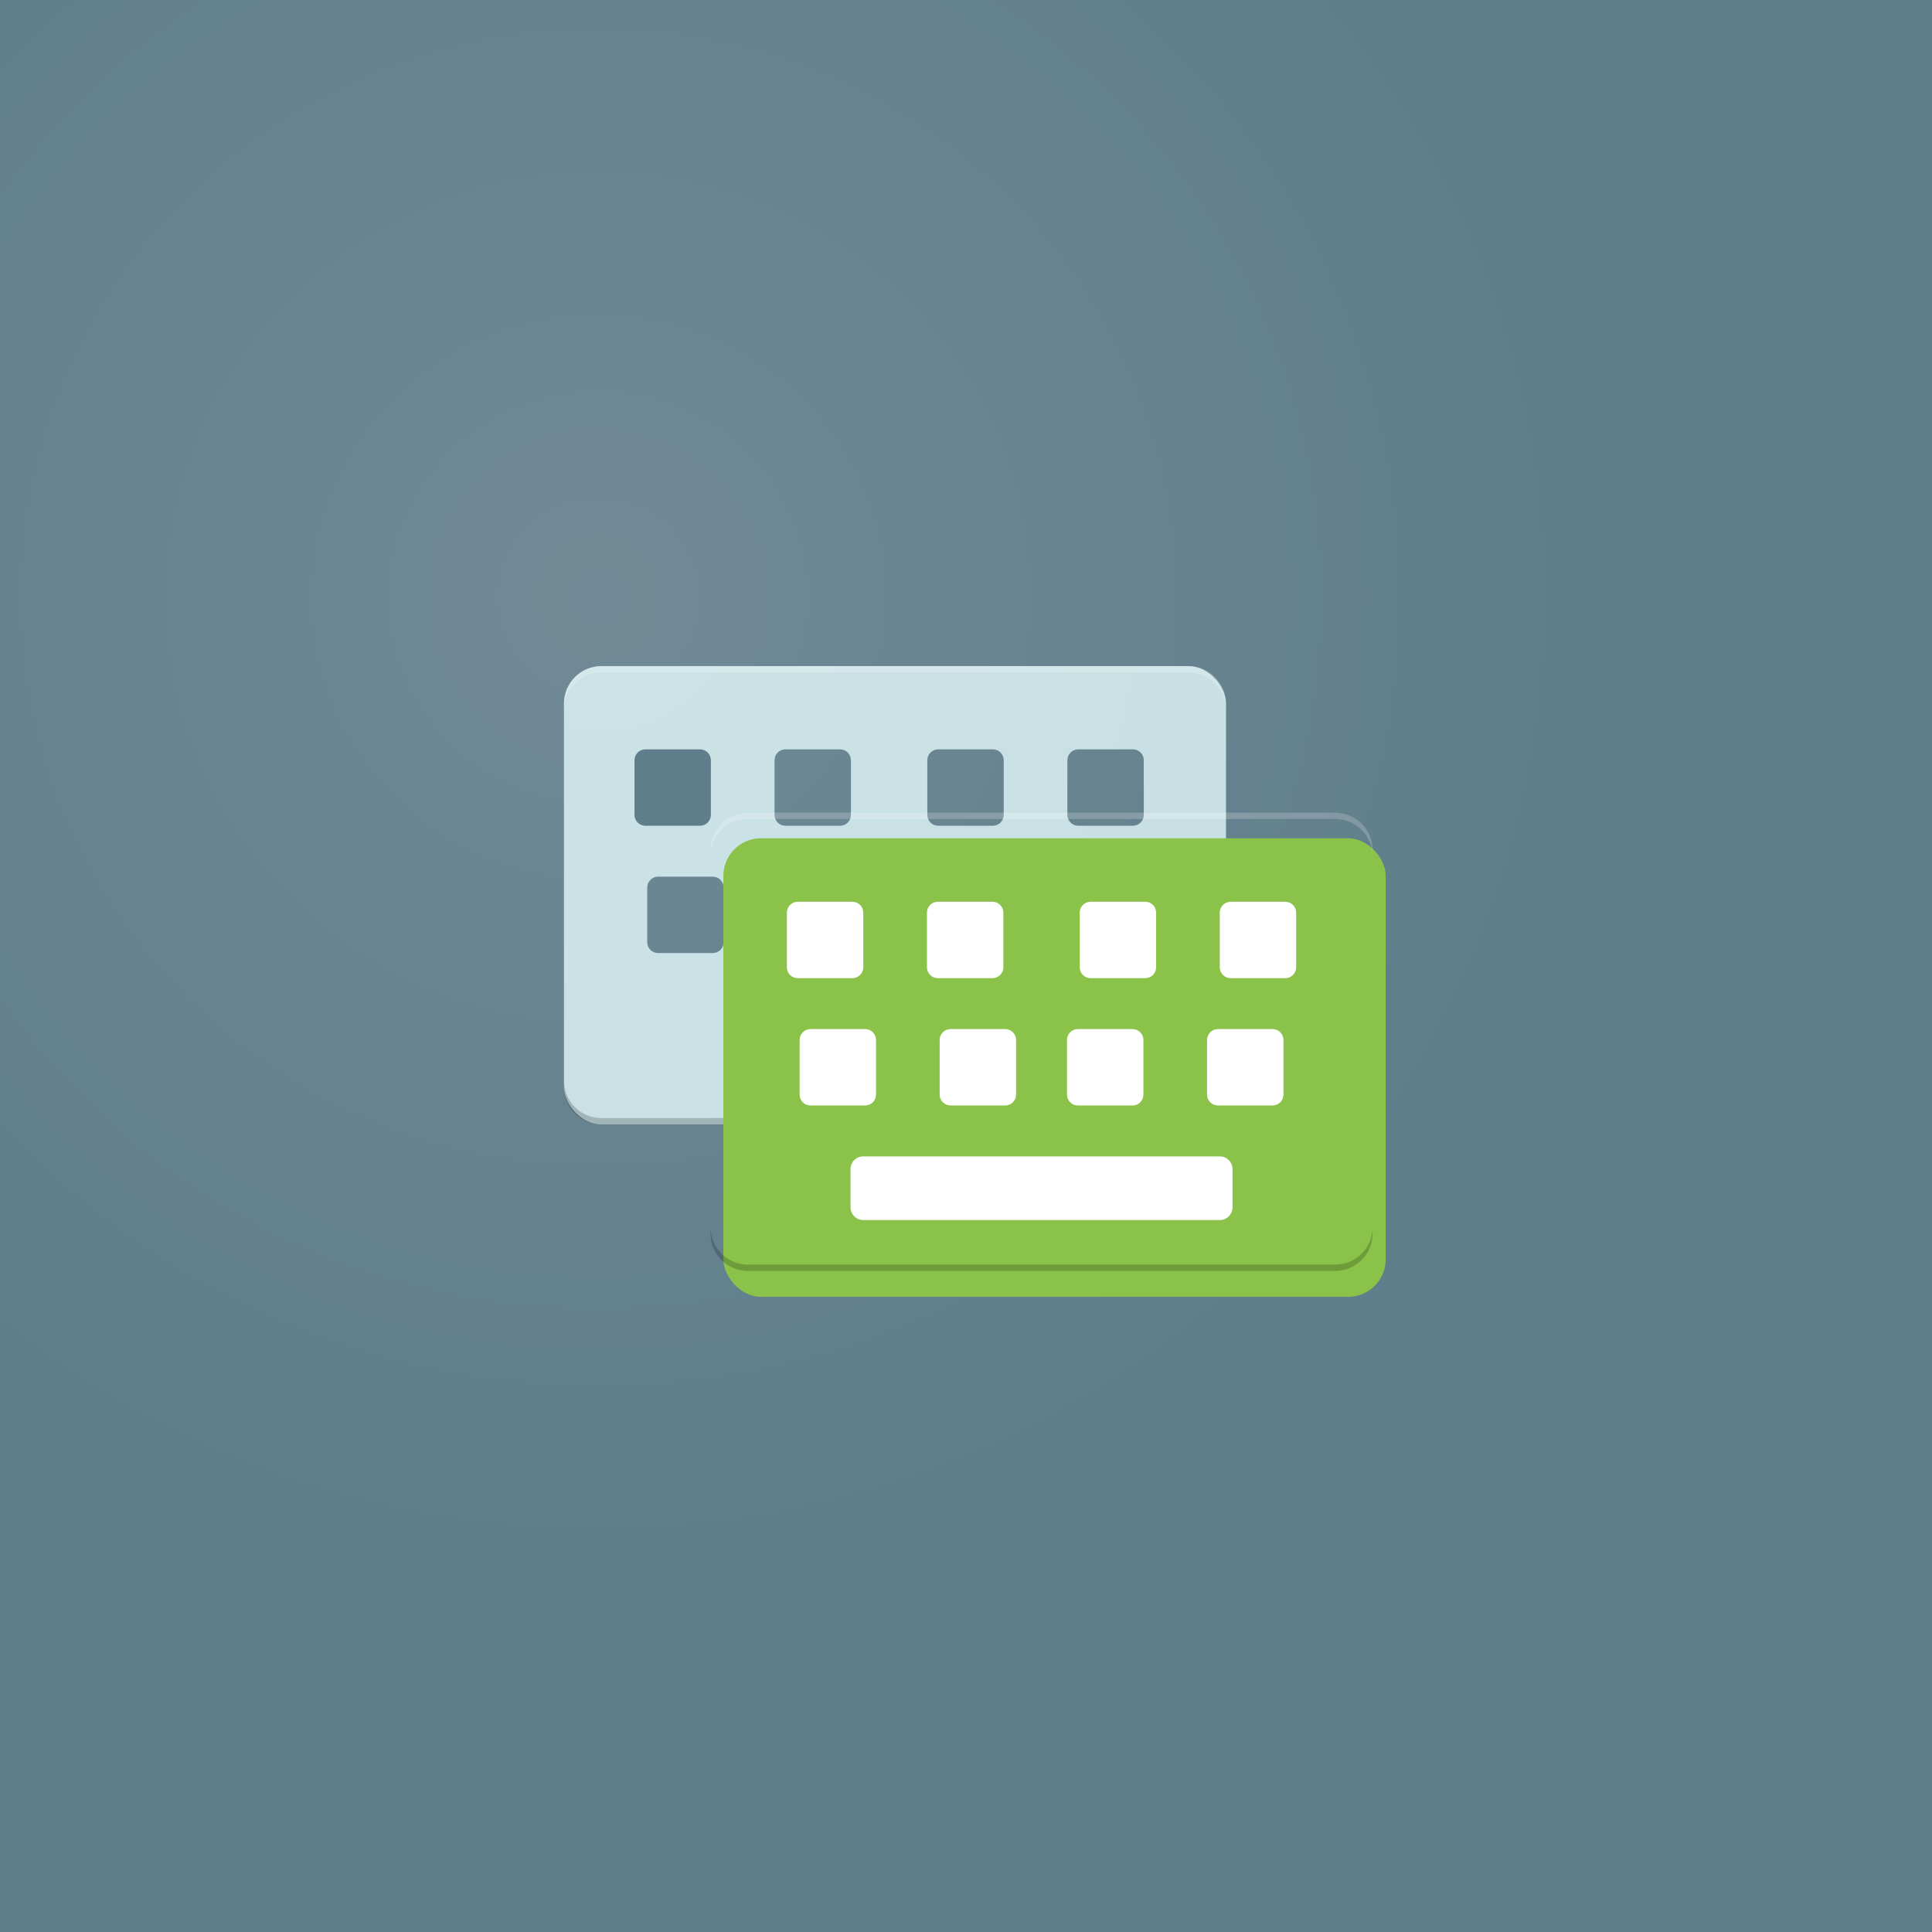 <?xml version="1.0" encoding="UTF-8" standalone="no"?>
<!-- Created with Inkscape (http://www.inkscape.org/) -->

<svg
   xmlns:dc="http://purl.org/dc/elements/1.1/"
   xmlns:cc="http://creativecommons.org/ns#"
   xmlns:rdf="http://www.w3.org/1999/02/22-rdf-syntax-ns#"
   xmlns:svg="http://www.w3.org/2000/svg"
   xmlns="http://www.w3.org/2000/svg"
   xmlns:xlink="http://www.w3.org/1999/xlink"
   xmlns:sodipodi="http://sodipodi.sourceforge.net/DTD/sodipodi-0.dtd"
   xmlns:inkscape="http://www.inkscape.org/namespaces/inkscape"
   sodipodi:docname="ic_launcher_adaptative.svg"
   viewBox="0 0 108 108"
   height="108"
   width="108"
   xml:space="preserve"
   inkscape:version="0.91 r13725"
   version="1.1"
   id="svg2"
   inkscape:export-filename="/home/joker/Projects/Kunzisoft/Inkscape/Android Icon Template_low"
   inkscape:export-xdpi="22.5"
   inkscape:export-ydpi="22.5"><sodipodi:namedview
     showguides="false"
     inkscape:current-layer="layer6"
     inkscape:window-maximized="1"
     inkscape:window-y="27"
     inkscape:window-x="0"
     inkscape:cy="46.448856"
     inkscape:cx="41.607772"
     inkscape:zoom="6.9609374"
     showgrid="true"
     id="namedview4"
     inkscape:window-height="1023"
     inkscape:window-width="1920"
     inkscape:pageshadow="2"
     inkscape:pageopacity="0"
     guidetolerance="10"
     gridtolerance="10"
     objecttolerance="10"
     borderopacity="1"
     bordercolor="#666666"
     pagecolor="#d7d7d7"><inkscape:grid
       id="grid4646"
       type="xygrid"
       empspacing="4"
       visible="true" /></sodipodi:namedview><defs
     id="defs6"><linearGradient
       inkscape:collect="always"
       id="linearGradient10853"><stop
         style="stop-color:#ffffff;stop-opacity:0.103"
         offset="0"
         id="stop10855" /><stop
         style="stop-color:#ffffff;stop-opacity:0"
         offset="1"
         id="stop10857" /></linearGradient><marker
       inkscape:stockid="Arrow1Mstart"
       orient="auto"
       refY="0"
       refX="0"
       id="marker11240"
       style="overflow:visible"
       inkscape:isstock="true"><path
         id="path11242"
         d="M 0,0 5,-5 -12.5,0 5,5 0,0 Z"
         style="fill:#000000;fill-opacity:1;fill-rule:evenodd;stroke:#000000;stroke-width:1pt;stroke-opacity:1"
         transform="matrix(0.4,0,0,0.4,4,0)"
         inkscape:connector-curvature="0" /></marker><marker
       inkscape:stockid="Arrow1Mend"
       orient="auto"
       refY="0"
       refX="0"
       id="Arrow1Mend"
       style="overflow:visible"
       inkscape:isstock="true"><path
         id="path10431"
         d="M 0,0 5,-5 -12.5,0 5,5 0,0 Z"
         style="fill:#000000;fill-opacity:1;fill-rule:evenodd;stroke:#000000;stroke-width:1pt;stroke-opacity:1"
         transform="matrix(-0.4,0,0,-0.4,-4,0)"
         inkscape:connector-curvature="0" /></marker><marker
       inkscape:stockid="Arrow1Mstart"
       orient="auto"
       refY="0"
       refX="0"
       id="marker11224"
       style="overflow:visible"
       inkscape:isstock="true"><path
         id="path11226"
         d="M 0,0 5,-5 -12.5,0 5,5 0,0 Z"
         style="fill:#000000;fill-opacity:1;fill-rule:evenodd;stroke:#000000;stroke-width:1pt;stroke-opacity:1"
         transform="matrix(0.4,0,0,0.4,4,0)"
         inkscape:connector-curvature="0" /></marker><marker
       inkscape:stockid="Arrow1Mstart"
       orient="auto"
       refY="0"
       refX="0"
       id="marker11098"
       style="overflow:visible"
       inkscape:isstock="true"><path
         id="path11100"
         d="M 0,0 5,-5 -12.5,0 5,5 0,0 Z"
         style="fill:#000000;fill-opacity:1;fill-rule:evenodd;stroke:#000000;stroke-width:1pt;stroke-opacity:1"
         transform="matrix(0.4,0,0,0.4,4,0)"
         inkscape:connector-curvature="0" /></marker><marker
       inkscape:stockid="Arrow1Mstart"
       orient="auto"
       refY="0"
       refX="0"
       id="marker10904"
       style="overflow:visible"
       inkscape:isstock="true"><path
         id="path10906"
         d="M 0,0 5,-5 -12.5,0 5,5 0,0 Z"
         style="fill:#000000;fill-opacity:1;fill-rule:evenodd;stroke:#000000;stroke-width:1pt;stroke-opacity:1"
         transform="matrix(0.4,0,0,0.4,4,0)"
         inkscape:connector-curvature="0" /></marker><marker
       inkscape:stockid="Arrow1Mstart"
       orient="auto"
       refY="0"
       refX="0"
       id="marker10888"
       style="overflow:visible"
       inkscape:isstock="true"><path
         id="path10890"
         d="M 0,0 5,-5 -12.5,0 5,5 0,0 Z"
         style="fill:#000000;fill-opacity:1;fill-rule:evenodd;stroke:#000000;stroke-width:1pt;stroke-opacity:1"
         transform="matrix(0.4,0,0,0.4,4,0)"
         inkscape:connector-curvature="0" /></marker><marker
       inkscape:stockid="Arrow1Mstart"
       orient="auto"
       refY="0"
       refX="0"
       id="marker10882"
       style="overflow:visible"
       inkscape:isstock="true"><path
         id="path10884"
         d="M 0,0 5,-5 -12.5,0 5,5 0,0 Z"
         style="fill:#000000;fill-opacity:1;fill-rule:evenodd;stroke:#000000;stroke-width:1pt;stroke-opacity:1"
         transform="matrix(0.4,0,0,0.4,4,0)"
         inkscape:connector-curvature="0" /></marker><marker
       inkscape:isstock="true"
       style="overflow:visible"
       id="marker10851"
       refX="0"
       refY="0"
       orient="auto"
       inkscape:stockid="Arrow1Mstart"><path
         transform="matrix(0.4,0,0,0.4,4,0)"
         style="fill:#000000;fill-opacity:1;fill-rule:evenodd;stroke:#000000;stroke-width:1pt;stroke-opacity:1"
         d="M 0,0 5,-5 -12.5,0 5,5 0,0 Z"
         id="path10853"
         inkscape:connector-curvature="0" /></marker><marker
       inkscape:stockid="Arrow1Mstart"
       orient="auto"
       refY="0"
       refX="0"
       id="Arrow1Mstart"
       style="overflow:visible"
       inkscape:isstock="true"><path
         id="path10428"
         d="M 0,0 5,-5 -12.5,0 5,5 0,0 Z"
         style="fill:#000000;fill-opacity:1;fill-rule:evenodd;stroke:#000000;stroke-width:1pt;stroke-opacity:1"
         transform="matrix(0.4,0,0,0.4,4,0)"
         inkscape:connector-curvature="0" /></marker><marker
       inkscape:stockid="Arrow2Lstart"
       orient="auto"
       refY="0"
       refX="0"
       id="marker10769"
       style="overflow:visible"
       inkscape:isstock="true"><path
         id="path10771"
         style="fill:#000000;fill-opacity:1;fill-rule:evenodd;stroke:#000000;stroke-width:0.625;stroke-linejoin:round;stroke-opacity:1"
         d="M 8.719,4.034 -2.207,0.016 8.719,-4.002 c -1.745,2.372 -1.735,5.617 -6e-7,8.035 z"
         transform="matrix(1.1,0,0,1.1,1.1,0)"
         inkscape:connector-curvature="0" /></marker><marker
       inkscape:stockid="Arrow2Mstart"
       orient="auto"
       refY="0"
       refX="0"
       id="Arrow2Mstart"
       style="overflow:visible"
       inkscape:isstock="true"><path
         id="path10446"
         style="fill:#000000;fill-opacity:1;fill-rule:evenodd;stroke:#000000;stroke-width:0.625;stroke-linejoin:round;stroke-opacity:1"
         d="M 8.719,4.034 -2.207,0.016 8.719,-4.002 c -1.745,2.372 -1.735,5.617 -6e-7,8.035 z"
         transform="scale(0.6,0.6)"
         inkscape:connector-curvature="0" /></marker><marker
       inkscape:stockid="Arrow1Sstart"
       orient="auto"
       refY="0"
       refX="0"
       id="Arrow1Sstart"
       style="overflow:visible"
       inkscape:isstock="true"><path
         id="path10434"
         d="M 0,0 5,-5 -12.5,0 5,5 0,0 Z"
         style="fill:#000000;fill-opacity:1;fill-rule:evenodd;stroke:#000000;stroke-width:1pt;stroke-opacity:1"
         transform="matrix(0.2,0,0,0.2,1.2,0)"
         inkscape:connector-curvature="0" /></marker><marker
       inkscape:stockid="Arrow2Lstart"
       orient="auto"
       refY="0"
       refX="0"
       id="Arrow2Lstart"
       style="overflow:visible"
       inkscape:isstock="true"><path
         id="path10440"
         style="fill:#000000;fill-opacity:1;fill-rule:evenodd;stroke:#000000;stroke-width:0.625;stroke-linejoin:round;stroke-opacity:1"
         d="M 8.719,4.034 -2.207,0.016 8.719,-4.002 c -1.745,2.372 -1.735,5.617 -6e-7,8.035 z"
         transform="matrix(1.1,0,0,1.1,1.1,0)"
         inkscape:connector-curvature="0" /></marker><marker
       inkscape:stockid="Arrow1Lstart"
       orient="auto"
       refY="0"
       refX="0"
       id="Arrow1Lstart"
       style="overflow:visible"
       inkscape:isstock="true"><path
         id="path10422"
         d="M 0,0 5,-5 -12.5,0 5,5 0,0 Z"
         style="fill:#000000;fill-opacity:1;fill-rule:evenodd;stroke:#000000;stroke-width:1pt;stroke-opacity:1"
         transform="matrix(0.8,0,0,0.8,10,0)"
         inkscape:connector-curvature="0" /></marker><clipPath
       id="clipPath16"
       clipPathUnits="userSpaceOnUse"><path
         inkscape:connector-curvature="0"
         id="path18"
         d="M 0,192 192,192 192,0 0,0 0,192 Z" /></clipPath><clipPath
       id="clipPath26"
       clipPathUnits="userSpaceOnUse"><path
         inkscape:connector-curvature="0"
         id="path28"
         d="M -4.88281e-4,192 192,192 192,-4.88281e-4 l -192,0 0,192 z" /></clipPath><clipPath
       id="clipPath34"
       clipPathUnits="userSpaceOnUse"><path
         inkscape:connector-curvature="0"
         id="path36"
         d="M -4.88281e-4,192 192,192 192,-4.88281e-4 l -192,0 0,192 z" /></clipPath><clipPath
       id="clipPath38"
       clipPathUnits="userSpaceOnUse"><path
         inkscape:connector-curvature="0"
         id="path40"
         d="M 0,192 192,192 192,0 0,0 0,192 Z" /></clipPath><clipPath
       id="clipPath42"
       clipPathUnits="userSpaceOnUse"><path
         inkscape:connector-curvature="0"
         id="path44"
         d="M 0,192 192,192 192,0 0,0 0,192 Z" /></clipPath><clipPath
       id="clipPath116"
       clipPathUnits="userSpaceOnUse"><path
         inkscape:connector-curvature="0"
         id="path118"
         d="m 0,192 192,0 0,-192 -192,0 L 0,192 Z" /></clipPath><clipPath
       id="clipPath120"
       clipPathUnits="userSpaceOnUse"><path
         inkscape:connector-curvature="0"
         id="path122"
         d="m 0,192 192,0 0,-192 -192,0 L 0,192 Z" /></clipPath><clipPath
       id="clipPath124"
       clipPathUnits="userSpaceOnUse"><path
         inkscape:connector-curvature="0"
         id="path126"
         d="M 192,192 0,192 0,0 l 192,0 0,192 z" /></clipPath><filter
       style="color-interpolation-filters:sRGB"
       inkscape:label="Drop Shadow"
       id="filter10356"><feFlood
         flood-opacity="0.196"
         flood-color="rgb(0,0,0)"
         result="flood"
         id="feFlood10358" /><feComposite
         in="flood"
         in2="SourceGraphic"
         operator="in"
         result="composite1"
         id="feComposite10360" /><feGaussianBlur
         in="composite1"
         stdDeviation="4"
         result="blur"
         id="feGaussianBlur10362" /><feOffset
         dx="4"
         dy="4"
         result="offset"
         id="feOffset10364" /><feComposite
         in="SourceGraphic"
         in2="offset"
         operator="over"
         result="composite2"
         id="feComposite10366" /></filter><marker
       inkscape:stockid="Arrow1Sstart"
       orient="auto"
       refY="0"
       refX="0"
       id="Arrow1Sstart-3"
       style="overflow:visible"
       inkscape:isstock="true"><path
         inkscape:connector-curvature="0"
         id="path10434-6"
         d="M 0,0 5,-5 -12.5,0 5,5 0,0 Z"
         style="fill:#000000;fill-opacity:1;fill-rule:evenodd;stroke:#000000;stroke-width:1pt;stroke-opacity:1"
         transform="matrix(0.2,0,0,0.2,1.2,0)" /></marker><marker
       inkscape:stockid="Arrow1Sstart"
       orient="auto"
       refY="0"
       refX="0"
       id="Arrow1Sstart-3-7"
       style="overflow:visible"
       inkscape:isstock="true"><path
         inkscape:connector-curvature="0"
         id="path10434-6-5"
         d="M 0,0 5,-5 -12.5,0 5,5 0,0 Z"
         style="fill:#000000;fill-opacity:1;fill-rule:evenodd;stroke:#000000;stroke-width:1pt;stroke-opacity:1"
         transform="matrix(0.2,0,0,0.2,1.2,0)" /></marker><marker
       inkscape:stockid="Arrow2Mstart"
       orient="auto"
       refY="0"
       refX="0"
       id="Arrow2Mstart-3"
       style="overflow:visible"
       inkscape:isstock="true"><path
         inkscape:connector-curvature="0"
         id="path10446-5"
         style="fill:#000000;fill-opacity:1;fill-rule:evenodd;stroke:#000000;stroke-width:0.625;stroke-linejoin:round;stroke-opacity:1"
         d="M 8.719,4.034 -2.207,0.016 8.719,-4.002 c -1.745,2.372 -1.735,5.617 -6e-7,8.035 z"
         transform="scale(0.6,0.6)" /></marker><filter
       id="filter6016"
       inkscape:label="Drop Shadow"
       style="color-interpolation-filters:sRGB"><feFlood
         id="feFlood6018"
         result="flood"
         flood-color="rgb(0,0,0)"
         flood-opacity="0.239" /><feComposite
         id="feComposite6020"
         result="composite1"
         operator="in"
         in2="SourceGraphic"
         in="flood" /><feGaussianBlur
         id="feGaussianBlur6022"
         result="blur"
         stdDeviation="2"
         in="composite1" /><feOffset
         id="feOffset6024"
         result="offset"
         dy="4"
         dx="0" /><feComposite
         id="feComposite6026"
         result="fbSourceGraphic"
         operator="over"
         in2="offset"
         in="SourceGraphic" /><feColorMatrix
         id="feColorMatrix6028"
         values="0 0 0 -1 0 0 0 0 -1 0 0 0 0 -1 0 0 0 0 1 0"
         in="fbSourceGraphic"
         result="fbSourceGraphicAlpha" /><feFlood
         in="fbSourceGraphic"
         result="flood"
         flood-color="rgb(0,0,0)"
         flood-opacity="0.122"
         id="feFlood6030" /><feComposite
         result="composite1"
         operator="in"
         in="flood"
         in2="fbSourceGraphic"
         id="feComposite6032" /><feGaussianBlur
         result="blur"
         stdDeviation="2"
         in="composite1"
         id="feGaussianBlur6034" /><feOffset
         result="offset"
         dy="0"
         dx="0"
         id="feOffset6036" /><feComposite
         result="composite2"
         operator="over"
         in="fbSourceGraphic"
         in2="offset"
         id="feComposite6038" /></filter><filter
       id="filter6045"
       inkscape:label="Drop Shadow"
       style="color-interpolation-filters:sRGB"><feFlood
         id="feFlood6047"
         result="flood"
         flood-color="rgb(0,0,0)"
         flood-opacity="0.2" /><feComposite
         id="feComposite6049"
         result="composite1"
         operator="in"
         in2="SourceGraphic"
         in="flood" /><feGaussianBlur
         id="feGaussianBlur6051"
         result="blur"
         stdDeviation="4"
         in="composite1" /><feOffset
         id="feOffset6053"
         result="offset"
         dy="4"
         dx="0" /><feComposite
         id="feComposite6055"
         result="composite2"
         operator="over"
         in2="offset"
         in="SourceGraphic" /></filter><filter
       id="filter6016-3"
       inkscape:label="Drop Shadow"
       style="color-interpolation-filters:sRGB"><feFlood
         id="feFlood6018-5"
         result="flood"
         flood-color="rgb(0,0,0)"
         flood-opacity="0.239" /><feComposite
         id="feComposite6020-6"
         result="composite1"
         operator="in"
         in2="SourceGraphic"
         in="flood" /><feGaussianBlur
         id="feGaussianBlur6022-2"
         result="blur"
         stdDeviation="2"
         in="composite1" /><feOffset
         id="feOffset6024-9"
         result="offset"
         dy="4"
         dx="0" /><feComposite
         id="feComposite6026-1"
         result="fbSourceGraphic"
         operator="over"
         in2="offset"
         in="SourceGraphic" /><feColorMatrix
         id="feColorMatrix6028-2"
         values="0 0 0 -1 0 0 0 0 -1 0 0 0 0 -1 0 0 0 0 1 0"
         in="fbSourceGraphic"
         result="fbSourceGraphicAlpha" /><feFlood
         in="fbSourceGraphic"
         result="flood"
         flood-color="rgb(0,0,0)"
         flood-opacity="0.122"
         id="feFlood6030-7" /><feComposite
         result="composite1"
         operator="in"
         in="flood"
         in2="fbSourceGraphic"
         id="feComposite6032-0" /><feGaussianBlur
         result="blur"
         stdDeviation="2"
         in="composite1"
         id="feGaussianBlur6034-9" /><feOffset
         result="offset"
         dy="0"
         dx="0"
         id="feOffset6036-3" /><feComposite
         result="composite2"
         operator="over"
         in="fbSourceGraphic"
         in2="offset"
         id="feComposite6038-6" /></filter><filter
       id="filter4884"
       inkscape:label="Drop Shadow"
       style="color-interpolation-filters:sRGB"><feFlood
         id="feFlood4886"
         result="flood"
         flood-color="rgb(0,0,0)"
         flood-opacity="0.2" /><feComposite
         id="feComposite4888"
         result="composite1"
         operator="in"
         in2="SourceGraphic"
         in="flood" /><feGaussianBlur
         id="feGaussianBlur4890"
         result="blur"
         stdDeviation="4"
         in="composite1" /><feOffset
         id="feOffset4892"
         result="offset"
         dy="4"
         dx="0" /><feComposite
         id="feComposite4894"
         result="composite2"
         operator="over"
         in2="offset"
         in="SourceGraphic" /></filter><filter
       style="color-interpolation-filters:sRGB"
       inkscape:label="Drop Shadow"
       id="filter8967"><feFlood
         flood-opacity="0.2"
         flood-color="rgb(0,0,0)"
         result="flood"
         id="feFlood8969" /><feComposite
         in="flood"
         in2="SourceGraphic"
         operator="in"
         result="composite1"
         id="feComposite8971" /><feGaussianBlur
         in="composite1"
         stdDeviation="4"
         result="blur"
         id="feGaussianBlur8973" /><feOffset
         dx="0"
         dy="4"
         result="offset"
         id="feOffset8975" /><feComposite
         in="SourceGraphic"
         in2="offset"
         operator="over"
         result="composite2"
         id="feComposite8977" /></filter><filter
       style="color-interpolation-filters:sRGB"
       inkscape:label="Drop Shadow"
       id="filter4946"><feFlood
         flood-opacity="0.2"
         flood-color="rgb(0,0,0)"
         result="flood"
         id="feFlood4948" /><feComposite
         in="flood"
         in2="SourceGraphic"
         operator="in"
         result="composite1"
         id="feComposite4950" /><feGaussianBlur
         in="composite1"
         stdDeviation="4"
         result="blur"
         id="feGaussianBlur4952" /><feOffset
         dx="1"
         dy="4"
         result="offset"
         id="feOffset4954" /><feComposite
         in="SourceGraphic"
         in2="offset"
         operator="over"
         result="composite2"
         id="feComposite4956" /></filter><filter
       style="color-interpolation-filters:sRGB"
       inkscape:label="Drop Shadow"
       id="filter5037"><feFlood
         flood-opacity="0.2"
         flood-color="rgb(0,0,0)"
         result="flood"
         id="feFlood5039" /><feComposite
         in="flood"
         in2="SourceGraphic"
         operator="in"
         result="composite1"
         id="feComposite5041" /><feGaussianBlur
         in="composite1"
         stdDeviation="2"
         result="blur"
         id="feGaussianBlur5043" /><feOffset
         dx="0"
         dy="4"
         result="offset"
         id="feOffset5045" /><feComposite
         in="SourceGraphic"
         in2="offset"
         operator="over"
         result="composite2"
         id="feComposite5047" /></filter><filter
       style="color-interpolation-filters:sRGB"
       inkscape:label="Drop Shadow"
       id="filter4848"><feFlood
         flood-opacity="0.2"
         flood-color="rgb(0,0,0)"
         result="flood"
         id="feFlood4850" /><feComposite
         in="flood"
         in2="SourceGraphic"
         operator="in"
         result="composite1"
         id="feComposite4852" /><feGaussianBlur
         in="composite1"
         stdDeviation="2"
         result="blur"
         id="feGaussianBlur4854" /><feOffset
         dx="0"
         dy="4"
         result="offset"
         id="feOffset4856" /><feComposite
         in="SourceGraphic"
         in2="offset"
         operator="over"
         result="composite2"
         id="feComposite4858" /></filter><clipPath
       clipPathUnits="userSpaceOnUse"
       id="clipPath28"><path
         d="M 0,108 108,108 108,0 0,0 0,108 Z"
         id="path30"
         inkscape:connector-curvature="0" /></clipPath><clipPath
       clipPathUnits="userSpaceOnUse"
       id="clipPath36"><path
         d="m -0.071,108.071 108.142,0 0,-108.142 -108.142,0 0,108.142 z"
         id="path38"
         inkscape:connector-curvature="0" /></clipPath><clipPath
       clipPathUnits="userSpaceOnUse"
       id="clipPath40"><path
         d="m -0.035,108.035 108.07,0 0,-108.07 -108.07,0 0,108.07 z"
         id="path42"
         inkscape:connector-curvature="0" /></clipPath><clipPath
       clipPathUnits="userSpaceOnUse"
       id="clipPath44"><path
         d="m -0.035,108.035 108.07,0 0,-108.07 -108.07,0 0,108.07 z"
         id="path46"
         inkscape:connector-curvature="0" /></clipPath><clipPath
       clipPathUnits="userSpaceOnUse"
       id="clipPath88"><path
         d="m 28,80 52,0 0,-52 -52,0 0,52 z"
         id="path90"
         inkscape:connector-curvature="0" /></clipPath><clipPath
       clipPathUnits="userSpaceOnUse"
       id="clipPath104"><path
         d="m 36,72 36,0 0,-36 -36,0 0,36 z"
         id="path106"
         inkscape:connector-curvature="0" /></clipPath><clipPath
       clipPathUnits="userSpaceOnUse"
       id="clipPath120-3"><path
         d="m 27.9,72.1 52.2,0 0,-36.2 -52.2,0 0,36.2 z"
         id="path122-6"
         inkscape:connector-curvature="0" /></clipPath><clipPath
       clipPathUnits="userSpaceOnUse"
       id="clipPath136"><path
         d="m 35.9,80.1 36.2,0 0,-52.2 -36.2,0 0,52.2 z"
         id="path138"
         inkscape:connector-curvature="0" /></clipPath><clipPath
       clipPathUnits="userSpaceOnUse"
       id="clipPath152"><path
         d="m 31.9,76.1 44.2,0 0,-44.2 -44.2,0 0,44.2 z"
         id="path154"
         inkscape:connector-curvature="0" /></clipPath><clipPath
       clipPathUnits="userSpaceOnUse"
       id="clipPath168"><path
         d="m 18,90 72,0 0,-72 -72,0 0,72 z"
         id="path170"
         inkscape:connector-curvature="0" /></clipPath><filter
       style="color-interpolation-filters:sRGB"
       inkscape:label="Drop Shadow"
       id="filter5340"><feFlood
         flood-opacity="0.239"
         flood-color="rgb(0,0,0)"
         result="flood"
         id="feFlood5342" /><feComposite
         in="flood"
         in2="SourceGraphic"
         operator="in"
         result="composite1"
         id="feComposite5344" /><feGaussianBlur
         in="composite1"
         stdDeviation="4"
         result="blur"
         id="feGaussianBlur5346" /><feOffset
         dx="8"
         dy="8"
         result="offset"
         id="feOffset5348" /><feComposite
         in="SourceGraphic"
         in2="offset"
         operator="over"
         result="composite2"
         id="feComposite5350" /></filter><marker
       inkscape:stockid="Arrow1Mstart"
       orient="auto"
       refY="0"
       refX="0"
       id="marker11240-3"
       style="overflow:visible"
       inkscape:isstock="true"><path
         id="path11242-5"
         d="M 0,0 5,-5 -12.5,0 5,5 0,0 Z"
         style="fill:#000000;fill-opacity:1;fill-rule:evenodd;stroke:#000000;stroke-width:1pt;stroke-opacity:1"
         transform="matrix(0.4,0,0,0.4,4,0)"
         inkscape:connector-curvature="0" /></marker><filter
       id="filter6045-4"
       inkscape:label="Drop Shadow"
       style="color-interpolation-filters:sRGB"><feFlood
         id="feFlood6047-5"
         result="flood"
         flood-color="rgb(0,0,0)"
         flood-opacity="0.2" /><feComposite
         id="feComposite6049-0"
         result="composite1"
         operator="in"
         in2="SourceGraphic"
         in="flood" /><feGaussianBlur
         id="feGaussianBlur6051-3"
         result="blur"
         stdDeviation="4"
         in="composite1" /><feOffset
         id="feOffset6053-6"
         result="offset"
         dy="4"
         dx="0" /><feComposite
         id="feComposite6055-1"
         result="composite2"
         operator="over"
         in2="offset"
         in="SourceGraphic" /></filter><radialGradient
       inkscape:collect="always"
       xlink:href="#linearGradient10853"
       id="radialGradient10851"
       cx="136"
       cy="136"
       fx="136"
       fy="136"
       r="220"
       gradientUnits="userSpaceOnUse"
       gradientTransform="matrix(0,0.241,-0.245,0,66.764,332.607)" /><filter
       style="color-interpolation-filters:sRGB"
       inkscape:label="Drop Shadow"
       id="filter11717"><feFlood
         flood-opacity="0.239"
         flood-color="rgb(0,0,0)"
         result="flood"
         id="feFlood11719" /><feComposite
         in="flood"
         in2="SourceGraphic"
         operator="in"
         result="composite1"
         id="feComposite11721" /><feGaussianBlur
         in="composite1"
         stdDeviation="4"
         result="blur"
         id="feGaussianBlur11723" /><feOffset
         dx="8"
         dy="8"
         result="offset"
         id="feOffset11725" /><feComposite
         in="SourceGraphic"
         in2="offset"
         operator="over"
         result="composite2"
         id="feComposite11727" /></filter><filter
       style="color-interpolation-filters:sRGB"
       inkscape:label="Drop Shadow"
       id="filter11729"><feFlood
         flood-opacity="0.239"
         flood-color="rgb(0,0,0)"
         result="flood"
         id="feFlood11731" /><feComposite
         in="flood"
         in2="SourceGraphic"
         operator="in"
         result="composite1"
         id="feComposite11733" /><feGaussianBlur
         in="composite1"
         stdDeviation="4"
         result="blur"
         id="feGaussianBlur11735" /><feOffset
         dx="8"
         dy="8"
         result="offset"
         id="feOffset11737" /><feComposite
         in="SourceGraphic"
         in2="offset"
         operator="over"
         result="composite2"
         id="feComposite11739" /></filter><filter
       style="color-interpolation-filters:sRGB"
       inkscape:label="Drop Shadow"
       id="filter11729-4"><feFlood
         flood-opacity="0.239"
         flood-color="rgb(0,0,0)"
         result="flood"
         id="feFlood11731-3" /><feComposite
         in="flood"
         in2="SourceGraphic"
         operator="in"
         result="composite1"
         id="feComposite11733-0" /><feGaussianBlur
         in="composite1"
         stdDeviation="4"
         result="blur"
         id="feGaussianBlur11735-7" /><feOffset
         dx="8"
         dy="8"
         result="offset"
         id="feOffset11737-8" /><feComposite
         in="SourceGraphic"
         in2="offset"
         operator="over"
         result="composite2"
         id="feComposite11739-6" /></filter><filter
       style="color-interpolation-filters:sRGB"
       inkscape:label="Drop Shadow"
       id="filter11774"><feFlood
         flood-opacity="0.239"
         flood-color="rgb(0,0,0)"
         result="flood"
         id="feFlood11776" /><feComposite
         in="flood"
         in2="SourceGraphic"
         operator="in"
         result="composite1"
         id="feComposite11778" /><feGaussianBlur
         in="composite1"
         stdDeviation="4"
         result="blur"
         id="feGaussianBlur11780" /><feOffset
         dx="8"
         dy="8"
         result="offset"
         id="feOffset11782" /><feComposite
         in="SourceGraphic"
         in2="offset"
         operator="over"
         result="composite2"
         id="feComposite11784" /></filter><filter
       style="color-interpolation-filters:sRGB;"
       inkscape:label="Drop Shadow"
       id="filter4462"><feFlood
         flood-opacity="0.239"
         flood-color="rgb(0,0,0)"
         result="flood"
         id="feFlood4464" /><feComposite
         in="flood"
         in2="SourceGraphic"
         operator="in"
         result="composite1"
         id="feComposite4466" /><feGaussianBlur
         in="composite1"
         stdDeviation="4"
         result="blur"
         id="feGaussianBlur4468" /><feOffset
         dx="8"
         dy="8"
         result="offset"
         id="feOffset4470" /><feComposite
         in="SourceGraphic"
         in2="offset"
         operator="over"
         result="composite2"
         id="feComposite4472" /></filter><filter
       style="color-interpolation-filters:sRGB;"
       inkscape:label="Drop Shadow"
       id="filter4474"><feFlood
         flood-opacity="0.239"
         flood-color="rgb(0,0,0)"
         result="flood"
         id="feFlood4476" /><feComposite
         in="flood"
         in2="SourceGraphic"
         operator="in"
         result="composite1"
         id="feComposite4478" /><feGaussianBlur
         in="composite1"
         stdDeviation="4"
         result="blur"
         id="feGaussianBlur4480" /><feOffset
         dx="8"
         dy="8"
         result="offset"
         id="feOffset4482" /><feComposite
         in="SourceGraphic"
         in2="offset"
         operator="over"
         result="composite2"
         id="feComposite4484" /></filter><filter
       style="color-interpolation-filters:sRGB;"
       inkscape:label="Drop Shadow"
       id="filter4486"><feFlood
         flood-opacity="0.239"
         flood-color="rgb(0,0,0)"
         result="flood"
         id="feFlood4488" /><feComposite
         in="flood"
         in2="SourceGraphic"
         operator="in"
         result="composite1"
         id="feComposite4490" /><feGaussianBlur
         in="composite1"
         stdDeviation="4"
         result="blur"
         id="feGaussianBlur4492" /><feOffset
         dx="8"
         dy="8"
         result="offset"
         id="feOffset4494" /><feComposite
         in="SourceGraphic"
         in2="offset"
         operator="over"
         result="composite2"
         id="feComposite4496" /></filter><filter
       style="color-interpolation-filters:sRGB;"
       inkscape:label="Drop Shadow"
       id="filter4498"><feFlood
         flood-opacity="0.239"
         flood-color="rgb(0,0,0)"
         result="flood"
         id="feFlood4500" /><feComposite
         in="flood"
         in2="SourceGraphic"
         operator="in"
         result="composite1"
         id="feComposite4502" /><feGaussianBlur
         in="composite1"
         stdDeviation="4"
         result="blur"
         id="feGaussianBlur4504" /><feOffset
         dx="8"
         dy="8"
         result="offset"
         id="feOffset4506" /><feComposite
         in="SourceGraphic"
         in2="offset"
         operator="over"
         result="composite2"
         id="feComposite4508" /></filter><filter
       style="color-interpolation-filters:sRGB;"
       inkscape:label="Drop Shadow"
       id="filter4510"><feFlood
         flood-opacity="0.239"
         flood-color="rgb(0,0,0)"
         result="flood"
         id="feFlood4512" /><feComposite
         in="flood"
         in2="SourceGraphic"
         operator="in"
         result="composite1"
         id="feComposite4514" /><feGaussianBlur
         in="composite1"
         stdDeviation="4"
         result="blur"
         id="feGaussianBlur4516" /><feOffset
         dx="8"
         dy="8"
         result="offset"
         id="feOffset4518" /><feComposite
         in="SourceGraphic"
         in2="offset"
         operator="over"
         result="composite2"
         id="feComposite4520" /></filter><filter
       style="color-interpolation-filters:sRGB;"
       inkscape:label="Drop Shadow"
       id="filter4522"><feFlood
         flood-opacity="0.239"
         flood-color="rgb(0,0,0)"
         result="flood"
         id="feFlood4524" /><feComposite
         in="flood"
         in2="SourceGraphic"
         operator="in"
         result="composite1"
         id="feComposite4526" /><feGaussianBlur
         in="composite1"
         stdDeviation="4"
         result="blur"
         id="feGaussianBlur4528" /><feOffset
         dx="8"
         dy="8"
         result="offset"
         id="feOffset4530" /><feComposite
         in="SourceGraphic"
         in2="offset"
         operator="over"
         result="composite2"
         id="feComposite4532" /></filter><filter
       style="color-interpolation-filters:sRGB;"
       inkscape:label="Drop Shadow"
       id="filter4534"><feFlood
         flood-opacity="0.239"
         flood-color="rgb(0,0,0)"
         result="flood"
         id="feFlood4536" /><feComposite
         in="flood"
         in2="SourceGraphic"
         operator="in"
         result="composite1"
         id="feComposite4538" /><feGaussianBlur
         in="composite1"
         stdDeviation="4"
         result="blur"
         id="feGaussianBlur4540" /><feOffset
         dx="8"
         dy="8"
         result="offset"
         id="feOffset4542" /><feComposite
         in="SourceGraphic"
         in2="offset"
         operator="over"
         result="composite2"
         id="feComposite4544" /></filter><filter
       style="color-interpolation-filters:sRGB;"
       inkscape:label="Drop Shadow"
       id="filter4546"><feFlood
         flood-opacity="0.239"
         flood-color="rgb(0,0,0)"
         result="flood"
         id="feFlood4548" /><feComposite
         in="flood"
         in2="SourceGraphic"
         operator="in"
         result="composite1"
         id="feComposite4550" /><feGaussianBlur
         in="composite1"
         stdDeviation="4"
         result="blur"
         id="feGaussianBlur4552" /><feOffset
         dx="8"
         dy="8"
         result="offset"
         id="feOffset4554" /><feComposite
         in="SourceGraphic"
         in2="offset"
         operator="over"
         result="composite2"
         id="feComposite4556" /></filter><filter
       style="color-interpolation-filters:sRGB;"
       inkscape:label="Drop Shadow"
       id="filter4558"><feFlood
         flood-opacity="0.239"
         flood-color="rgb(0,0,0)"
         result="flood"
         id="feFlood4560" /><feComposite
         in="flood"
         in2="SourceGraphic"
         operator="in"
         result="composite1"
         id="feComposite4562" /><feGaussianBlur
         in="composite1"
         stdDeviation="4"
         result="blur"
         id="feGaussianBlur4564" /><feOffset
         dx="8"
         dy="8"
         result="offset"
         id="feOffset4566" /><feComposite
         in="SourceGraphic"
         in2="offset"
         operator="over"
         result="composite2"
         id="feComposite4568" /></filter><filter
       style="color-interpolation-filters:sRGB;"
       inkscape:label="Drop Shadow"
       id="filter4738"><feFlood
         flood-opacity="0.239"
         flood-color="rgb(0,0,0)"
         result="flood"
         id="feFlood4740" /><feComposite
         in="flood"
         in2="SourceGraphic"
         operator="in"
         result="composite1"
         id="feComposite4742" /><feGaussianBlur
         in="composite1"
         stdDeviation="4"
         result="blur"
         id="feGaussianBlur4744" /><feOffset
         dx="8"
         dy="4"
         result="offset"
         id="feOffset4746" /><feComposite
         in="SourceGraphic"
         in2="offset"
         operator="over"
         result="fbSourceGraphic"
         id="feComposite4748" /><feColorMatrix
         result="fbSourceGraphicAlpha"
         in="fbSourceGraphic"
         values="0 0 0 -1 0 0 0 0 -1 0 0 0 0 -1 0 0 0 0 1 0"
         id="feColorMatrix4750" /><feFlood
         id="feFlood4752"
         flood-opacity="0.239"
         flood-color="rgb(0,0,0)"
         result="flood"
         in="fbSourceGraphic" /><feComposite
         id="feComposite4754"
         in2="fbSourceGraphic"
         in="flood"
         operator="in"
         result="composite1" /><feGaussianBlur
         id="feGaussianBlur4756"
         in="composite1"
         stdDeviation="4"
         result="blur" /><feOffset
         id="feOffset4758"
         dx="8"
         dy="0"
         result="offset" /><feComposite
         id="feComposite4760"
         in2="offset"
         in="fbSourceGraphic"
         operator="over"
         result="composite2" /></filter><filter
       style="color-interpolation-filters:sRGB;"
       inkscape:label="Drop Shadow"
       id="filter4762"><feFlood
         flood-opacity="0.239"
         flood-color="rgb(0,0,0)"
         result="flood"
         id="feFlood4764" /><feComposite
         in="flood"
         in2="SourceGraphic"
         operator="in"
         result="composite1"
         id="feComposite4766" /><feGaussianBlur
         in="composite1"
         stdDeviation="4"
         result="blur"
         id="feGaussianBlur4768" /><feOffset
         dx="8"
         dy="0"
         result="offset"
         id="feOffset4770" /><feComposite
         in="SourceGraphic"
         in2="offset"
         operator="over"
         result="fbSourceGraphic"
         id="feComposite4772" /><feColorMatrix
         result="fbSourceGraphicAlpha"
         in="fbSourceGraphic"
         values="0 0 0 -1 0 0 0 0 -1 0 0 0 0 -1 0 0 0 0 1 0"
         id="feColorMatrix4774" /><feFlood
         id="feFlood4776"
         flood-opacity="0.239"
         flood-color="rgb(0,0,0)"
         result="flood"
         in="fbSourceGraphic" /><feComposite
         id="feComposite4778"
         in2="fbSourceGraphic"
         in="flood"
         operator="in"
         result="composite1" /><feGaussianBlur
         id="feGaussianBlur4780"
         in="composite1"
         stdDeviation="4"
         result="blur" /><feOffset
         id="feOffset4782"
         dx="4"
         dy="8"
         result="offset" /><feComposite
         id="feComposite4784"
         in2="offset"
         in="fbSourceGraphic"
         operator="over"
         result="composite2" /></filter><filter
       style="color-interpolation-filters:sRGB;"
       inkscape:label="Drop Shadow"
       id="filter4786"><feFlood
         flood-opacity="0.239"
         flood-color="rgb(0,0,0)"
         result="flood"
         id="feFlood4788" /><feComposite
         in="flood"
         in2="SourceGraphic"
         operator="in"
         result="composite1"
         id="feComposite4790" /><feGaussianBlur
         in="composite1"
         stdDeviation="4"
         result="blur"
         id="feGaussianBlur4792" /><feOffset
         dx="4"
         dy="8"
         result="offset"
         id="feOffset4794" /><feComposite
         in="SourceGraphic"
         in2="offset"
         operator="over"
         result="composite2"
         id="feComposite4796" /></filter></defs><g
     inkscape:groupmode="layer"
     id="layer4"
     inkscape:label="Work_Background"
     style="display:inline"
     transform="translate(0,-84)"><rect
       style="display:inline;fill:#607d8b;fill-opacity:1;stroke:none;stroke-width:60;stroke-linecap:round;stroke-linejoin:round;stroke-miterlimit:4;stroke-dasharray:none;stroke-opacity:1"
       id="rect4978-4"
       width="108"
       height="108"
       x="0"
       y="84" /></g><g
     inkscape:groupmode="layer"
     id="layer6"
     inkscape:label="Work_Icon"
     style="display:inline"
     transform="translate(0,-332)"><rect
       ry="2.097"
       y="369.235"
       x="31.525"
       height="25.622"
       width="37.01"
       id="rect11709"
       style="fill:#c6dfe3;fill-opacity:1;stroke:none;stroke-width:60;stroke-linecap:round;stroke-linejoin:round;stroke-miterlimit:4;stroke-dasharray:none;stroke-opacity:1" /><g
       transform="matrix(0.307,0,0,-0.307,0,392.627)"
       id="g4665-6"
       style="display:inline;opacity:1;fill:#ffcd3f;fill-opacity:0.941;stroke:none;stroke-width:1;stroke-miterlimit:4;stroke-dasharray:none;stroke-opacity:1" /><g
       transform="matrix(0.307,0,0,-0.307,0,393.118)"
       style="display:inline;opacity:1;fill:#f2a50f;fill-opacity:0.941;stroke:none;stroke-width:1;stroke-miterlimit:4;stroke-dasharray:none;stroke-opacity:1"
       id="g5976-3" /><g
       style="display:inline;opacity:1;fill:#ffc10f;fill-opacity:0.941;stroke:none;stroke-width:1;stroke-miterlimit:4;stroke-dasharray:none;stroke-opacity:1"
       id="g5960-2"
       transform="matrix(0.307,0,0,-0.307,0,392.873)" /><g
       transform="matrix(0.307,0,0,-0.307,0,392.873)"
       style="display:inline;opacity:1;fill:#ffc10f;fill-opacity:0.941;stroke:none;stroke-width:1;stroke-miterlimit:4;stroke-dasharray:none;stroke-opacity:1"
       id="g5964-0" /><g
       transform="matrix(0.307,0,0,-0.307,0,392.873)"
       id="g5970-6"
       style="display:inline;opacity:1;fill:#ffc10f;fill-opacity:0.941;stroke:none;stroke-width:1;stroke-miterlimit:4;stroke-dasharray:none;stroke-opacity:1" /><g
       transform="matrix(0.245,0,0,0.245,0,381.091)"
       id="g9390-1"
       style="display:inline;opacity:1;fill:#ffc10f;fill-opacity:0.941;stroke:none;stroke-width:1;stroke-miterlimit:4;stroke-dasharray:none;stroke-opacity:1" /><g
       transform="matrix(0.245,0,0,0.245,33.627,414.718)"
       style="display:inline;opacity:1;fill:#ffc10f;fill-opacity:0.941;stroke:none;stroke-width:1;stroke-miterlimit:4;stroke-dasharray:none;stroke-opacity:1"
       id="g9678-5" /><path
       sodipodi:nodetypes="sssssssss"
       inkscape:connector-curvature="0"
       id="path4728"
       d="m 36.79,381.006 c -0.338,0 -0.61,0.272 -0.61,0.61 l 0,3.051 c 0,0.338 0.272,0.61 0.61,0.61 l 3.051,0 c 0.338,0 0.61,-0.272 0.61,-0.61 l 0,-3.051 c 0,-0.338 -0.272,-0.61 -0.61,-0.61 z"
       style="fill:#607d8b;fill-opacity:1;stroke:none;stroke-width:60;stroke-linecap:round;stroke-linejoin:round;stroke-miterlimit:4;stroke-dasharray:none;stroke-opacity:1" /><path
       sodipodi:nodetypes="sssssssss"
       style="fill:#607d8b;fill-opacity:1;stroke:none;stroke-width:60;stroke-linecap:round;stroke-linejoin:round;stroke-miterlimit:4;stroke-dasharray:none;stroke-opacity:1"
       d="m 60.277,373.889 c -0.338,0 -0.61,0.272 -0.61,0.61 l 0,3.051 c 0,0.338 0.272,0.61 0.61,0.61 l 3.051,0 c 0.338,0 0.61,-0.272 0.61,-0.61 l 0,-3.051 c 0,-0.338 -0.272,-0.61 -0.61,-0.61 z"
       id="path4730"
       inkscape:connector-curvature="0" /><path
       sodipodi:nodetypes="sssssssss"
       inkscape:connector-curvature="0"
       id="path4732"
       d="m 52.448,373.889 c -0.338,0 -0.61,0.272 -0.61,0.61 l 0,3.051 c 0,0.338 0.272,0.61 0.61,0.61 l 3.051,0 c 0.338,0 0.61,-0.272 0.61,-0.61 l 0,-3.051 c 0,-0.338 -0.272,-0.61 -0.61,-0.61 z"
       style="fill:#607d8b;fill-opacity:1;stroke:none;stroke-width:60;stroke-linecap:round;stroke-linejoin:round;stroke-miterlimit:4;stroke-dasharray:none;stroke-opacity:1" /><path
       sodipodi:nodetypes="sssssssss"
       style="fill:#607d8b;fill-opacity:1;stroke:none;stroke-width:60;stroke-linecap:round;stroke-linejoin:round;stroke-miterlimit:4;stroke-dasharray:none;stroke-opacity:1"
       d="m 43.907,373.889 c -0.338,0 -0.61,0.272 -0.61,0.61 l 0,3.051 c 0,0.338 0.272,0.61 0.61,0.61 l 3.051,0 c 0.338,0 0.61,-0.272 0.61,-0.61 l 0,-3.051 c 0,-0.338 -0.272,-0.61 -0.61,-0.61 z"
       id="path4734"
       inkscape:connector-curvature="0" /><rect
       style="fill:url(#radialGradient10851);fill-opacity:1;stroke:none;stroke-width:60;stroke-linecap:round;stroke-linejoin:round;stroke-miterlimit:4;stroke-dasharray:none;stroke-opacity:1"
       id="rect10849"
       width="108"
       height="108"
       x="0"
       y="332" /><path
       inkscape:connector-curvature="0"
       id="path11711"
       d="m 33.622,369.235 c -1.162,0 -2.097,0.935 -2.097,2.097 l 0,0.356 c 0,-1.162 0.935,-2.097 2.097,-2.097 l 32.817,0 c 1.162,0 2.097,0.935 2.097,2.097 l 0,-0.356 c 0,-1.162 -0.935,-2.097 -2.097,-2.097 l -32.817,0 z"
       style="fill:#ffffff;fill-opacity:0.201;stroke:none;stroke-width:60;stroke-linecap:round;stroke-linejoin:round;stroke-miterlimit:4;stroke-dasharray:none;stroke-opacity:1" /><path
       sodipodi:nodetypes="sssssssss"
       inkscape:connector-curvature="0"
       id="path4736"
       d="m 36.078,373.889 c -0.338,0 -0.61,0.272 -0.61,0.61 l 0,3.051 c 0,0.338 0.272,0.61 0.61,0.61 l 3.051,0 c 0.338,0 0.61,-0.272 0.61,-0.61 l 0,-3.051 c 0,-0.338 -0.272,-0.61 -0.61,-0.61 z"
       style="fill:#607d8b;fill-opacity:1;stroke:none;stroke-width:60;stroke-linecap:round;stroke-linejoin:round;stroke-miterlimit:4;stroke-dasharray:none;stroke-opacity:1" /><path
       inkscape:connector-curvature="0"
       id="path11713"
       d="m 31.525,392.405 0,0.356 c 0,1.162 0.935,2.097 2.097,2.097 l 32.817,0 c 1.162,0 2.097,-0.935 2.097,-2.097 l 0,-0.356 c 0,1.162 -0.935,2.097 -2.097,2.097 l -32.817,0 c -1.162,0 -2.097,-0.935 -2.097,-2.097 z"
       style="fill:#000000;fill-opacity:0.201;stroke:none;stroke-width:60;stroke-linecap:round;stroke-linejoin:round;stroke-miterlimit:4;stroke-dasharray:none;stroke-opacity:1" /><rect
       style="fill:#8bc34a;fill-opacity:1;stroke:none;stroke-width:60;stroke-linecap:round;stroke-linejoin:round;stroke-miterlimit:4;stroke-dasharray:none;stroke-opacity:1;filter:url(#filter4786)"
       id="rect10878"
       width="208"
       height="144"
       x="116"
       y="148"
       ry="11.784"
       transform="matrix(0.178,0,0,0.178,19.077,351.093)" /><path
       style="fill:#ffffff;fill-opacity:1;stroke:none;stroke-width:60;stroke-linecap:round;stroke-linejoin:round;stroke-miterlimit:4;stroke-dasharray:none;stroke-opacity:1"
       d="m 48.258,396.643 c -0.394,0 -0.712,0.317 -0.712,0.712 l 0,2.135 c 0,0.394 0.317,0.712 0.712,0.712 l 19.928,0 c 0.394,0 0.712,-0.317 0.712,-0.712 l 0,-2.135 c 0,-0.394 -0.317,-0.712 -0.712,-0.712 z"
       id="rect10880"
       inkscape:connector-curvature="0"
       sodipodi:nodetypes="sssssssss" /><path
       style="fill:#ffffff;fill-opacity:0.201;stroke:none;stroke-width:60;stroke-linecap:round;stroke-linejoin:round;stroke-miterlimit:4;stroke-dasharray:none;stroke-opacity:1"
       d="m 41.814,377.427 c -1.162,0 -2.097,0.935 -2.097,2.097 l 0,0.356 c 0,-1.162 0.935,-2.097 2.097,-2.097 l 32.817,0 c 1.162,0 2.097,0.935 2.097,2.097 l 0,-0.356 c 0,-1.162 -0.935,-2.097 -2.097,-2.097 l -32.817,0 z"
       id="rect11013"
       inkscape:connector-curvature="0" /><path
       style="fill:#000000;fill-opacity:0.201;stroke:none;stroke-width:60;stroke-linecap:round;stroke-linejoin:round;stroke-miterlimit:4;stroke-dasharray:none;stroke-opacity:1"
       d="m 39.717,400.596 0,0.356 c 0,1.162 0.935,2.097 2.097,2.097 l 32.817,0 c 1.162,0 2.097,-0.935 2.097,-2.097 l 0,-0.356 c 0,1.162 -0.935,2.097 -2.097,2.097 l -32.817,0 c -1.162,0 -2.097,-0.935 -2.097,-2.097 z"
       id="rect11020"
       inkscape:connector-curvature="0" /><path
       inkscape:connector-curvature="0"
       id="path4446"
       d="m 68.085,389.526 c -0.338,0 -0.61,0.272 -0.61,0.61 l 0,3.051 c 0,0.338 0.272,0.61 0.61,0.61 l 3.051,0 c 0.338,0 0.61,-0.272 0.61,-0.61 l 0,-3.051 c 0,-0.338 -0.272,-0.61 -0.61,-0.61 z"
       style="fill:#ffffff;fill-opacity:1;stroke:none;stroke-width:60;stroke-linecap:round;stroke-linejoin:round;stroke-miterlimit:4;stroke-dasharray:none;stroke-opacity:1"
       sodipodi:nodetypes="sssssssss" /><path
       style="fill:#ffffff;fill-opacity:1;stroke:none;stroke-width:60;stroke-linecap:round;stroke-linejoin:round;stroke-miterlimit:4;stroke-dasharray:none;stroke-opacity:1"
       d="m 60.256,389.526 c -0.338,0 -0.61,0.272 -0.61,0.61 l 0,3.051 c 0,0.338 0.272,0.61 0.61,0.61 l 3.051,0 c 0.338,0 0.61,-0.272 0.61,-0.61 l 0,-3.051 c 0,-0.338 -0.272,-0.61 -0.61,-0.61 z"
       id="path4448"
       inkscape:connector-curvature="0"
       sodipodi:nodetypes="sssssssss" /><path
       inkscape:connector-curvature="0"
       id="path4450"
       d="m 53.138,389.526 c -0.338,0 -0.61,0.272 -0.61,0.61 l 0,3.051 c 0,0.338 0.272,0.61 0.61,0.61 l 3.051,0 c 0.338,0 0.61,-0.272 0.61,-0.61 l 0,-3.051 c 0,-0.338 -0.272,-0.61 -0.61,-0.61 z"
       style="fill:#ffffff;fill-opacity:1;stroke:none;stroke-width:60;stroke-linecap:round;stroke-linejoin:round;stroke-miterlimit:4;stroke-dasharray:none;stroke-opacity:1"
       sodipodi:nodetypes="sssssssss" /><path
       style="fill:#ffffff;fill-opacity:1;stroke:none;stroke-width:60;stroke-linecap:round;stroke-linejoin:round;stroke-miterlimit:4;stroke-dasharray:none;stroke-opacity:1"
       d="m 45.309,389.526 c -0.338,0 -0.61,0.272 -0.61,0.61 l 0,3.051 c 0,0.338 0.272,0.61 0.61,0.61 l 3.051,0 c 0.338,0 0.61,-0.272 0.61,-0.61 l 0,-3.051 c 0,-0.338 -0.272,-0.61 -0.61,-0.61 z"
       id="path4452"
       inkscape:connector-curvature="0"
       sodipodi:nodetypes="sssssssss" /><path
       inkscape:connector-curvature="0"
       id="path4454"
       d="m 68.796,382.409 c -0.338,0 -0.61,0.272 -0.61,0.61 l 0,3.051 c 0,0.338 0.272,0.61 0.61,0.61 l 3.051,0 c 0.338,0 0.61,-0.272 0.61,-0.61 l 0,-3.051 c 0,-0.338 -0.272,-0.61 -0.61,-0.61 z"
       style="fill:#ffffff;fill-opacity:1;stroke:none;stroke-width:60;stroke-linecap:round;stroke-linejoin:round;stroke-miterlimit:4;stroke-dasharray:none;stroke-opacity:1"
       sodipodi:nodetypes="sssssssss" /><path
       style="fill:#ffffff;fill-opacity:1;stroke:none;stroke-width:60;stroke-linecap:round;stroke-linejoin:round;stroke-miterlimit:4;stroke-dasharray:none;stroke-opacity:1"
       d="m 60.967,382.409 c -0.338,0 -0.61,0.272 -0.61,0.61 l 0,3.051 c 0,0.338 0.272,0.61 0.61,0.61 l 3.051,0 c 0.338,0 0.61,-0.272 0.61,-0.61 l 0,-3.051 c 0,-0.338 -0.272,-0.61 -0.61,-0.61 z"
       id="path4456"
       inkscape:connector-curvature="0"
       sodipodi:nodetypes="sssssssss" /><path
       inkscape:connector-curvature="0"
       id="path4458"
       d="m 52.427,382.409 c -0.338,0 -0.61,0.272 -0.61,0.61 l 0,3.051 c 0,0.338 0.272,0.61 0.61,0.61 l 3.051,0 c 0.338,0 0.61,-0.272 0.61,-0.61 l 0,-3.051 c 0,-0.338 -0.272,-0.61 -0.61,-0.61 z"
       style="fill:#ffffff;fill-opacity:1;stroke:none;stroke-width:60;stroke-linecap:round;stroke-linejoin:round;stroke-miterlimit:4;stroke-dasharray:none;stroke-opacity:1"
       sodipodi:nodetypes="sssssssss" /><path
       style="fill:#ffffff;fill-opacity:1;stroke:none;stroke-width:60;stroke-linecap:round;stroke-linejoin:round;stroke-miterlimit:4;stroke-dasharray:none;stroke-opacity:1"
       d="m 44.597,382.409 c -0.338,0 -0.61,0.272 -0.61,0.61 l 0,3.051 c 0,0.338 0.272,0.61 0.61,0.61 l 3.051,0 c 0.338,0 0.61,-0.272 0.61,-0.61 l 0,-3.051 c 0,-0.338 -0.272,-0.61 -0.61,-0.61 z"
       id="path4460"
       inkscape:connector-curvature="0"
       sodipodi:nodetypes="sssssssss" /></g></svg>
